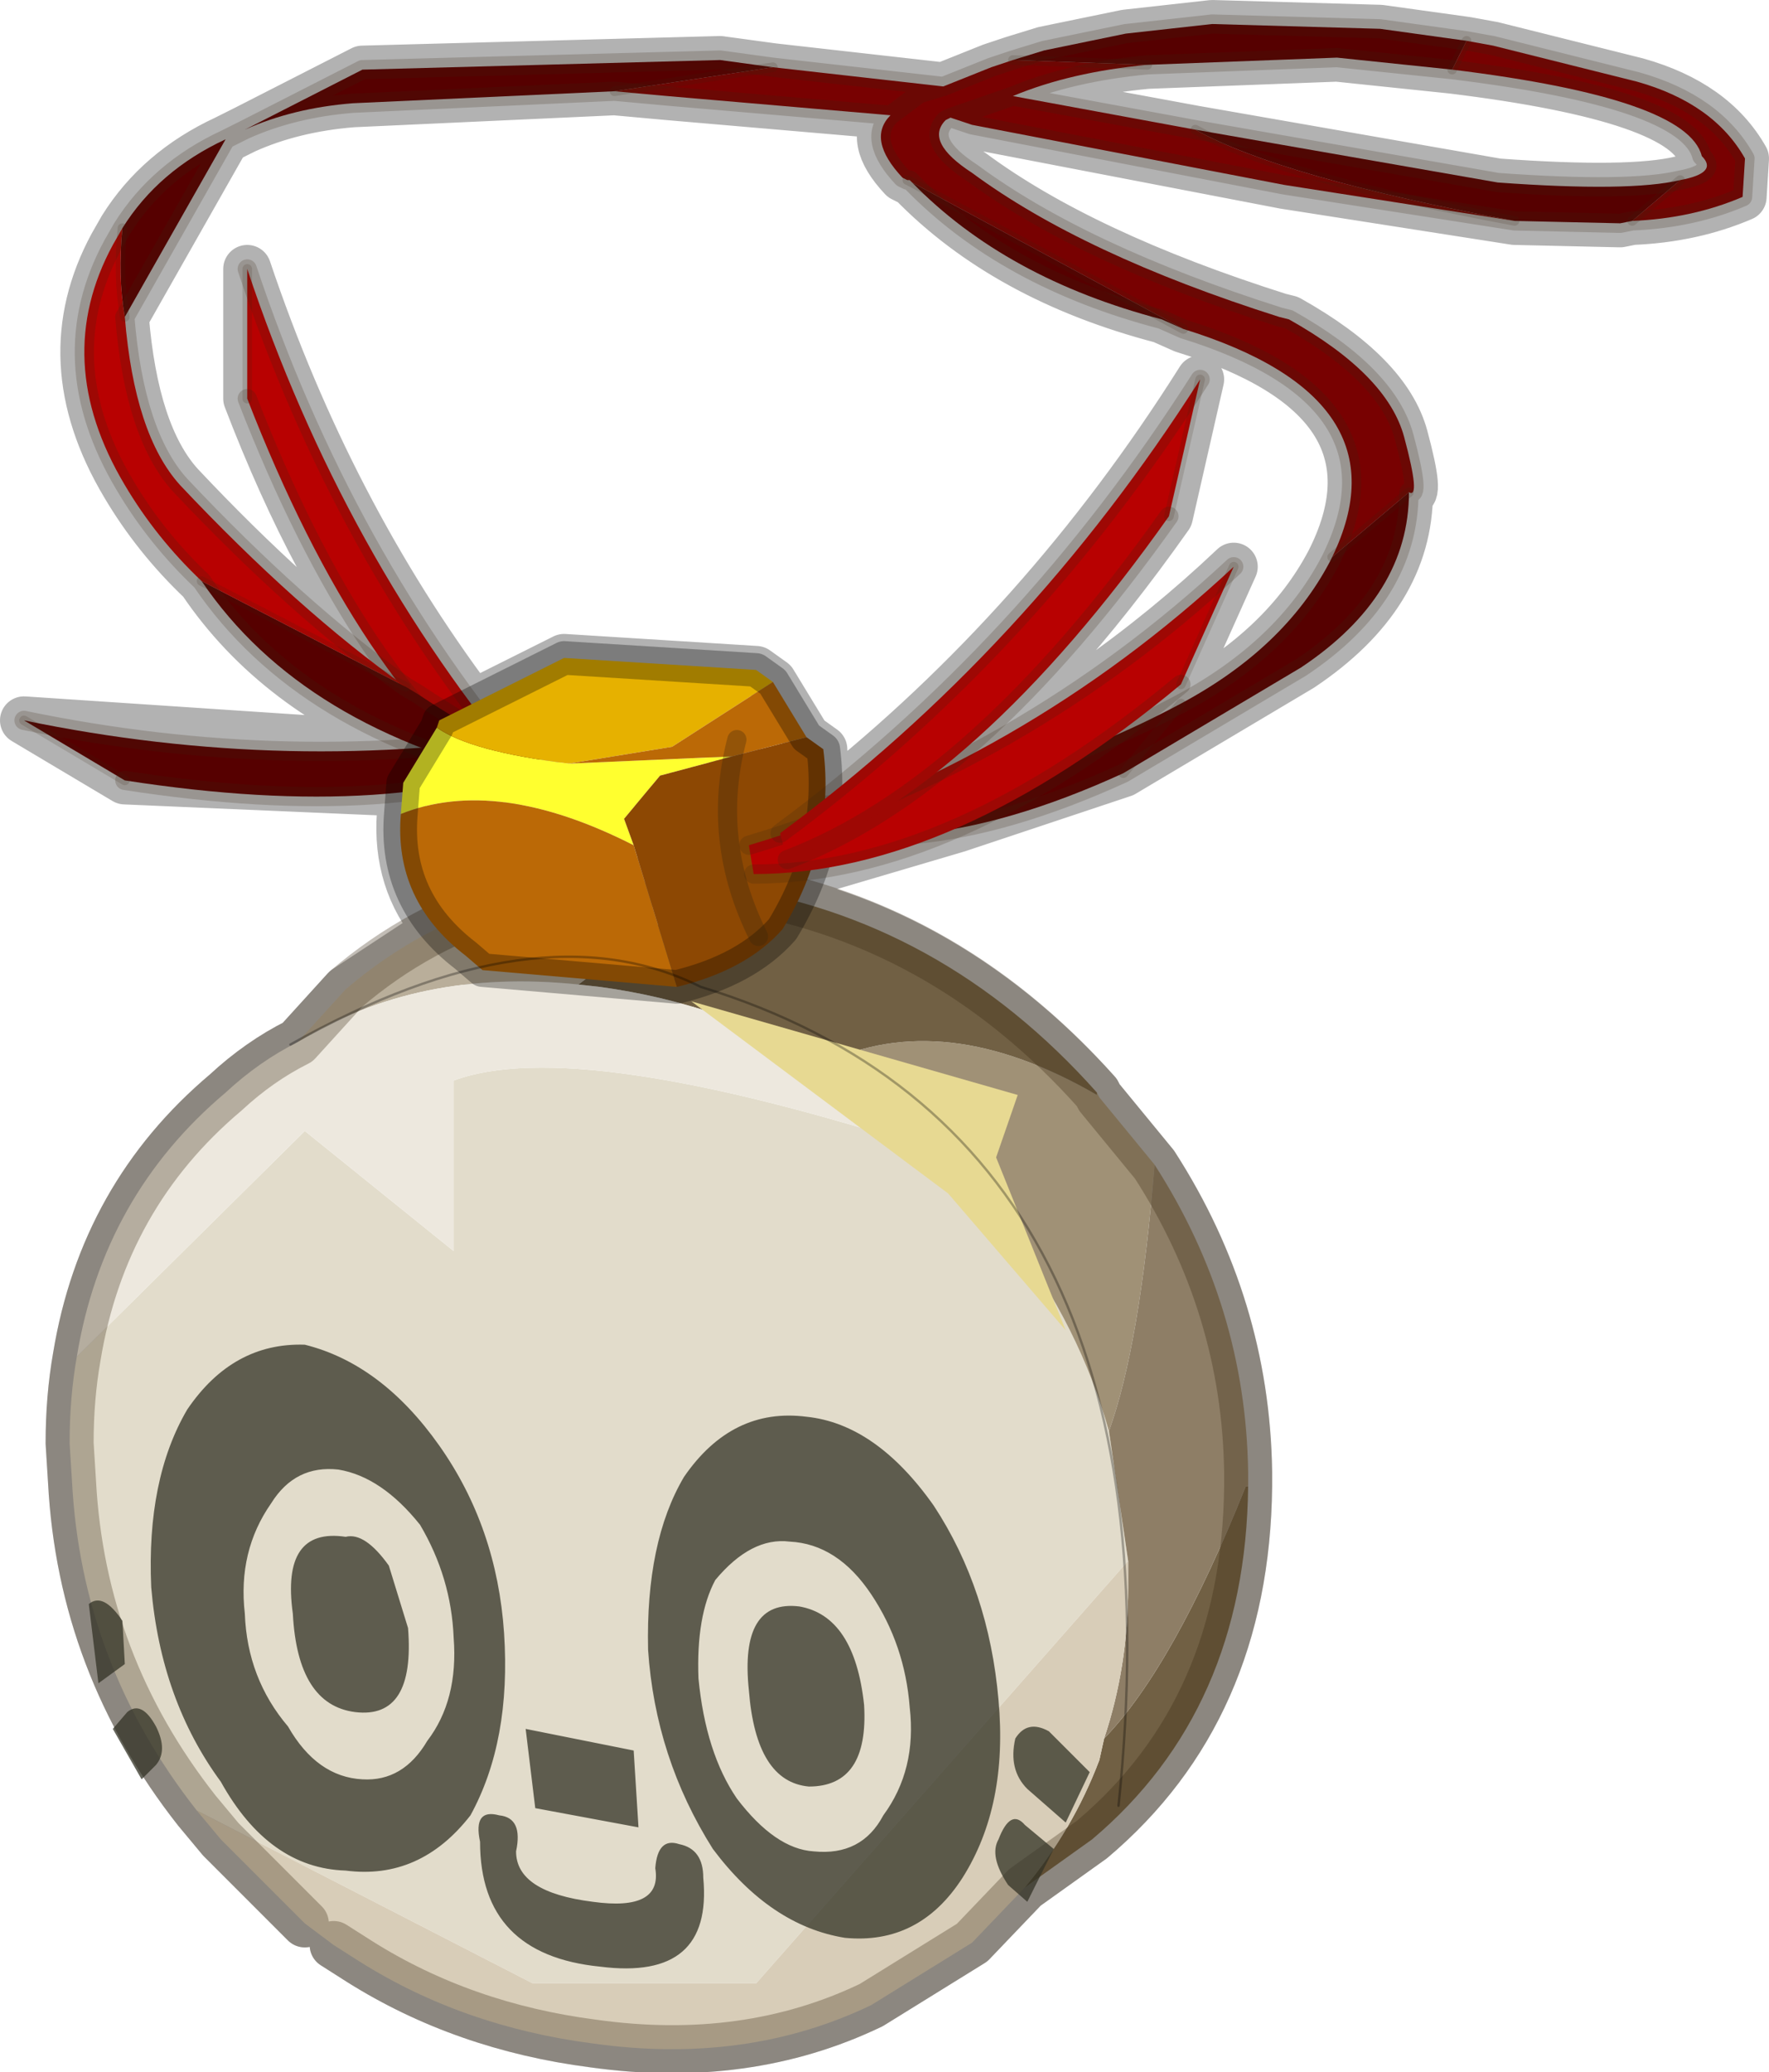 <?xml version="1.0" encoding="UTF-8" standalone="no"?>
<svg xmlns:xlink="http://www.w3.org/1999/xlink" height="43.15px" width="36.85px" xmlns="http://www.w3.org/2000/svg">
  <g transform="matrix(1.0, 0.0, 0.0, 1.0, -262.05, -381.4)">
    <path d="M297.05 385.15 L296.05 386.0 Q297.3 385.95 298.35 385.5 L298.4 384.7 Q297.75 383.55 296.15 383.1 L293.15 382.35 292.6 382.25 292.3 382.85 Q297.2 383.45 297.5 384.65 297.85 385.0 297.05 385.15 296.0 385.4 293.25 385.2 L286.95 384.1 Q288.75 385.1 293.6 386.0 L295.8 386.05 296.05 386.0 M292.6 382.25 L290.8 382.0 287.3 381.9 285.5 382.1 283.8 382.45 283.15 382.65 285.95 382.75 289.9 382.6 292.3 382.85 M268.4 421.45 L266.65 419.7 266.15 419.1 Q263.75 416.05 263.55 412.25 L263.5 411.45 Q263.5 410.5 263.65 409.65 264.2 406.3 266.75 404.15 267.45 403.5 268.25 403.1 L269.25 402.0 271.15 400.75 Q270.3 399.75 270.4 398.35 L270.45 397.9 264.65 397.65 262.55 396.4 270.8 396.95 Q267.8 395.8 266.25 393.5 265.3 392.6 264.65 391.5 263.1 388.9 264.4 386.5 L264.6 386.15 Q265.35 384.95 266.75 384.3 L267.15 384.1 269.6 382.85 277.05 382.65 278.15 382.8 281.7 383.2 282.7 382.8 283.15 382.65 M281.05 385.2 L281.0 385.15 280.95 385.15 281.05 385.2 286.7 388.25 Q291.4 389.7 289.8 393.0 L291.4 391.65 Q291.65 391.8 291.3 390.5 290.95 389.2 288.9 388.05 L288.7 388.0 Q284.6 386.7 282.3 385.0 281.3 384.35 281.75 383.9 L281.85 383.85 283.15 383.4 Q284.35 382.9 285.95 382.75 M281.7 383.2 L281.2 383.35 280.6 383.8 Q280.1 384.3 280.85 385.1 L280.95 385.15 M281.85 383.85 L282.3 384.0 288.8 385.25 293.6 386.0 M277.65 399.0 L278.3 398.75 279.25 398.05 279.2 397.0 278.85 396.75 278.15 395.6 277.8 395.35 273.8 395.1 271.9 396.05 271.45 396.3 271.2 396.4 271.15 396.55 270.9 397.0 270.45 397.7 270.45 397.9 M277.4 396.8 L277.35 397.15 Q276.95 399.05 278.0 401.1 L278.35 400.75 278.7 400.2 278.95 399.55 277.75 399.6 M289.8 393.0 L289.75 393.1 Q288.8 394.9 286.65 396.05 L285.45 397.5 289.15 395.3 Q291.4 393.8 291.4 391.65 M278.95 399.55 L282.0 398.65 285.3 396.75 286.65 395.65 287.75 393.2 Q284.95 395.85 281.6 397.5 L280.9 398.0 279.6 398.8 279.1 399.05 278.45 399.3 M279.25 398.05 Q283.8 394.45 287.05 389.3 L286.4 392.15 Q284.0 395.55 281.6 397.5 M286.95 384.1 L283.15 383.4 M281.05 385.2 Q283.0 387.2 286.25 388.05 L286.7 388.25 M285.3 396.75 L286.65 396.05 M269.0 421.9 L269.55 422.25 Q271.7 423.6 274.4 423.95 277.6 424.4 280.2 423.15 L282.3 421.85 283.4 420.7 284.8 419.7 Q288.0 417.0 288.05 412.35 L288.05 412.05 Q288.0 408.6 286.1 405.65 L284.95 404.25 284.9 404.15 Q282.2 401.15 278.7 400.2 M282.0 398.65 L285.45 397.5 M278.15 382.8 L274.85 383.3 275.95 383.4 280.6 383.8 M267.15 384.1 Q268.15 383.65 269.4 383.55 L274.85 383.3 M266.25 393.5 L270.4 395.65 270.5 395.7 270.35 395.6 Q268.15 394.0 265.8 391.5 264.85 390.45 264.65 388.0 264.5 387.15 264.6 386.15 M271.9 396.05 Q268.9 392.05 267.2 387.0 L267.2 389.7 Q268.6 393.35 270.35 395.6 M270.5 395.7 L270.75 395.85 271.45 396.3 M270.9 397.0 L270.8 396.95 M264.65 388.0 L266.75 384.3 M271.15 400.75 L271.75 401.3 272.1 401.6 272.9 401.85 274.65 402.0 276.15 401.95 278.0 401.1" fill="none" stroke="#000000" stroke-linecap="round" stroke-linejoin="round" stroke-opacity="0.302" stroke-width="1.0"/>
    <path d="M273.7 397.05 Q270.45 398.55 264.65 397.65 L262.55 396.4 Q268.1 397.55 273.5 396.65 L273.7 397.05" fill="#560000" fill-rule="evenodd" stroke="none"/>
    <path d="M264.65 397.65 Q270.45 398.55 273.7 397.05 M273.5 396.65 Q268.1 397.55 262.55 396.4" fill="none" stroke="#382510" stroke-linecap="round" stroke-linejoin="round" stroke-opacity="0.2" stroke-width="0.4"/>
    <path d="M262.55 396.4 L264.65 397.65" fill="none" stroke="#382510" stroke-linecap="round" stroke-linejoin="round" stroke-opacity="0.153" stroke-width="0.2"/>
    <path d="M273.05 397.55 L272.75 398.0 Q269.55 395.75 267.2 389.7 L267.2 387.0 Q269.2 393.0 273.05 397.55" fill="#b80101" fill-rule="evenodd" stroke="none"/>
    <path d="M273.05 397.55 Q269.2 393.0 267.2 387.0 M267.2 389.7 Q269.55 395.75 272.75 398.0" fill="none" stroke="#382510" stroke-linecap="round" stroke-linejoin="round" stroke-opacity="0.2" stroke-width="0.4"/>
    <path d="M267.2 387.0 L267.2 389.7" fill="none" stroke="#382510" stroke-linecap="round" stroke-linejoin="round" stroke-opacity="0.153" stroke-width="0.2"/>
    <path d="M281.5 405.35 L282.4 406.25 283.1 407.1 Q284.55 409.05 285.15 411.2 L285.55 413.9 277.8 422.7 273.15 422.7 266.15 419.1 Q263.75 416.05 263.55 412.25 L263.5 411.45 Q263.5 410.5 263.65 409.65 L268.4 404.95 271.5 407.45 271.5 403.9 Q274.05 402.95 281.5 405.35" fill="#e2dccb" fill-rule="evenodd" stroke="none"/>
    <path d="M284.9 404.15 L284.95 404.25 286.1 405.65 Q285.8 409.4 285.15 411.2 284.55 409.05 283.1 407.1 L282.4 406.25 281.5 405.35 279.2 403.55 Q281.7 402.35 284.9 404.2 L284.9 404.15" fill="#a09176" fill-rule="evenodd" stroke="none"/>
    <path d="M284.9 404.15 L284.9 404.2 Q281.7 402.35 279.2 403.55 277.1 402.3 274.55 401.95 L274.1 401.9 276.8 399.85 277.1 399.85 Q281.65 400.5 284.9 404.15 M288.05 412.35 Q288.0 417.0 284.8 419.7 L283.4 420.7 Q284.4 419.5 284.95 418.05 L285.05 417.6 Q286.5 416.1 288.0 412.35 L288.05 412.35" fill="#716044" fill-rule="evenodd" stroke="none"/>
    <path d="M268.25 403.1 L269.25 402.0 Q272.35 399.35 276.8 399.85 L274.1 401.9 Q270.75 401.55 268.25 403.1" fill="#b9ae9a" fill-rule="evenodd" stroke="none"/>
    <path d="M285.15 411.2 Q285.8 409.4 286.1 405.65 288.0 408.6 288.05 412.05 L288.05 412.35 288.0 412.35 Q286.5 416.1 285.05 417.6 285.55 416.1 285.55 414.45 L285.55 413.9 285.15 411.2" fill="#8e7e66" fill-rule="evenodd" stroke="none"/>
    <path d="M279.2 403.55 L281.5 405.35 Q274.05 402.95 271.5 403.9 L271.5 407.45 268.4 404.95 263.65 409.65 Q264.2 406.3 266.75 404.15 267.45 403.5 268.25 403.1 270.75 401.55 274.1 401.9 L274.55 401.95 Q277.1 402.3 279.2 403.55" fill="#ede8de" fill-rule="evenodd" stroke="none"/>
    <path d="M283.4 420.7 L282.3 421.85 280.2 423.15 Q277.6 424.4 274.4 423.95 271.7 423.6 269.55 422.25 L269.0 421.9 268.4 421.45 266.65 419.7 266.15 419.1 273.15 422.7 277.8 422.7 285.55 413.9 285.55 414.45 Q285.55 416.1 285.05 417.6 L284.95 418.05 Q284.4 419.5 283.4 420.7" fill="#d8cdb8" fill-rule="evenodd" stroke="none"/>
    <path d="M286.1 405.65 L284.95 404.25 284.9 404.15 Q281.65 400.5 277.1 399.85 L276.8 399.85 Q272.35 399.35 269.25 402.0 L268.25 403.1 Q267.45 403.5 266.75 404.15 264.2 406.3 263.65 409.65 263.5 410.5 263.5 411.45 L263.55 412.25 Q263.75 416.05 266.15 419.1 L266.65 419.7 268.4 421.45 M286.1 405.65 Q288.0 408.6 288.05 412.05 L288.05 412.35 Q288.0 417.0 284.8 419.7 L283.4 420.7 282.3 421.85 280.2 423.15 Q277.6 424.4 274.4 423.95 271.7 423.6 269.55 422.25 L269.0 421.9" fill="none" stroke="#382510" stroke-linecap="round" stroke-linejoin="round" stroke-opacity="0.302" stroke-width="1.0"/>
    <path d="M292.3 382.85 L292.6 382.25 293.15 382.35 296.15 383.1 Q297.75 383.55 298.4 384.7 L298.35 385.5 Q297.3 385.95 296.05 386.0 L297.05 385.15 Q297.85 385.0 297.5 384.65 297.2 383.45 292.3 382.85 M283.15 382.65 L285.95 382.75 Q284.35 382.9 283.15 383.4 L286.95 384.1 Q288.75 385.1 293.6 386.0 L288.8 385.25 282.3 384.0 281.85 383.85 281.75 383.9 Q281.3 384.35 282.3 385.0 284.6 386.7 288.7 388.0 L288.9 388.05 Q290.95 389.2 291.3 390.5 291.65 391.8 291.4 391.65 L289.8 393.0 Q291.4 389.7 286.7 388.25 L281.05 385.2 281.0 385.15 280.95 385.15 280.85 385.1 Q280.1 384.3 280.6 383.8 L281.2 383.35 281.7 383.2 282.7 382.8 283.15 382.65 M278.15 382.8 L281.7 383.2 281.2 383.35 280.6 383.8 275.95 383.4 274.85 383.3 278.15 382.8 M283.15 383.4 L281.85 383.85 283.15 383.4" fill="#780101" fill-rule="evenodd" stroke="none"/>
    <path d="M292.3 382.85 L289.9 382.6 285.95 382.75 283.15 382.65 283.8 382.45 285.5 382.1 287.3 381.9 290.8 382.0 292.6 382.25 292.3 382.85 M286.95 384.1 L293.25 385.2 Q296.0 385.4 297.05 385.15 L296.05 386.0 295.8 386.05 293.6 386.0 Q288.75 385.1 286.95 384.1 M281.05 385.2 L286.7 388.25 286.25 388.05 Q283.0 387.2 281.05 385.2 M289.8 393.0 L291.4 391.65 Q291.4 393.8 289.15 395.3 L285.45 397.5 286.65 396.05 285.45 397.5 Q280.65 399.7 277.6 398.2 282.45 398.3 286.65 396.05 288.8 394.9 289.75 393.1 L289.8 393.0 M274.85 383.3 L269.4 383.55 Q268.15 383.65 267.15 384.1 L269.6 382.85 277.05 382.65 278.15 382.8 274.85 383.3 M266.75 384.3 L264.65 388.0 Q264.5 387.15 264.6 386.15 265.35 384.95 266.75 384.3 M270.5 395.7 L270.75 395.85 Q272.7 397.15 274.6 397.85 L274.6 397.9 273.1 397.65 Q268.35 396.6 266.25 393.5 L270.5 395.7" fill="#560000" fill-rule="evenodd" stroke="none"/>
    <path d="M264.65 388.0 Q264.85 390.45 265.8 391.5 268.25 394.1 270.5 395.7 L266.25 393.5 Q265.3 392.6 264.65 391.5 263.1 388.9 264.4 386.5 L264.6 386.15 Q264.5 387.15 264.65 388.0" fill="#b80101" fill-rule="evenodd" stroke="none"/>
    <path d="M285.95 382.75 L289.9 382.6 292.3 382.85 Q297.2 383.45 297.5 384.65 297.85 385.0 297.05 385.15 296.0 385.4 293.25 385.2 L286.95 384.1 283.15 383.4 Q284.35 382.9 285.95 382.75 M292.6 382.25 L290.8 382.0 287.3 381.9 285.5 382.1 283.8 382.45 283.15 382.65 282.7 382.8 281.7 383.2 281.2 383.35 280.6 383.8 275.95 383.4 274.85 383.3 269.4 383.55 Q268.15 383.65 267.15 384.1 L266.75 384.3 264.65 388.0 Q264.85 390.45 265.8 391.5 268.25 394.1 270.5 395.7 L270.75 395.85 Q272.7 397.15 274.6 397.85 L274.65 397.85 277.6 398.2 Q282.45 398.3 286.65 396.05 288.8 394.9 289.75 393.1 L289.8 393.0 Q291.4 389.7 286.7 388.25 L286.25 388.05 Q283.0 387.2 281.05 385.2 L281.0 385.15 280.95 385.15 280.85 385.1 Q280.1 384.3 280.6 383.8 M296.05 386.0 Q297.3 385.95 298.35 385.5 L298.4 384.7 Q297.75 383.55 296.15 383.1 L293.15 382.35 292.6 382.25 M281.85 383.85 L282.3 384.0 288.8 385.25 293.6 386.0 295.8 386.05 296.05 386.0 M278.15 382.8 L281.7 383.2 M291.4 391.65 Q291.65 391.8 291.3 390.5 290.95 389.2 288.9 388.05 L288.7 388.0 Q284.6 386.7 282.3 385.0 281.3 384.35 281.75 383.9 L281.85 383.85 283.15 383.4 M285.45 397.5 L289.15 395.3 Q291.4 393.8 291.4 391.65 M278.15 382.8 L277.05 382.65 269.6 382.85 267.15 384.1 M266.75 384.3 Q265.35 384.95 264.6 386.15 L264.4 386.5 Q263.1 388.9 264.65 391.5 265.3 392.6 266.25 393.5 268.35 396.6 273.1 397.65 L274.6 397.9 274.85 397.95 274.65 397.85 M277.6 398.2 L274.85 397.95 M277.6 398.2 Q280.65 399.7 285.45 397.5" fill="none" stroke="#382510" stroke-linecap="round" stroke-linejoin="round" stroke-opacity="0.2" stroke-width="0.4"/>
    <path d="M292.3 382.85 L292.6 382.25 M283.15 382.65 L285.95 382.75 M293.6 386.0 Q288.75 385.1 286.95 384.1 M296.05 386.0 L297.05 385.15 M281.05 385.2 L286.7 388.25 M289.8 393.0 L291.4 391.65 M280.95 385.15 L281.05 385.2 M286.65 396.05 L285.45 397.5 M274.85 383.3 L278.15 382.8 M264.6 386.15 Q264.5 387.15 264.65 388.0 M266.25 393.5 L270.5 395.7" fill="none" stroke="#382510" stroke-linecap="round" stroke-linejoin="round" stroke-opacity="0.153" stroke-width="0.2"/>
    <path d="M277.3 397.15 L275.8 397.55 275.05 398.45 275.25 399.0 Q272.4 397.55 270.4 398.35 L270.45 397.7 271.15 396.55 Q271.85 397.05 273.9 397.3 L277.3 397.15" fill="#ffff2f" fill-rule="evenodd" stroke="none"/>
    <path d="M271.15 396.55 L271.2 396.4 273.8 395.1 277.8 395.35 278.15 395.6 276.05 396.95 273.9 397.3 Q271.85 397.05 271.15 396.55" fill="#e6b100" fill-rule="evenodd" stroke="none"/>
    <path d="M278.85 396.75 L277.3 397.15 273.9 397.3 276.05 396.95 278.15 395.6 278.85 396.75 M275.25 399.0 L276.15 401.95 272.1 401.6 271.75 401.3 Q270.25 400.15 270.4 398.35 272.4 397.55 275.25 399.0" fill="#bb6906" fill-rule="evenodd" stroke="none"/>
    <path d="M278.85 396.75 L279.2 397.0 Q279.45 398.95 278.35 400.75 277.6 401.6 276.15 401.95 L275.25 399.0 275.05 398.45 275.8 397.55 277.3 397.15 278.85 396.75" fill="#8d4803" fill-rule="evenodd" stroke="none"/>
    <path d="M276.15 401.95 Q277.6 401.6 278.35 400.75 279.45 398.95 279.2 397.0 L278.85 396.75 278.15 395.6 277.8 395.35 273.8 395.1 271.2 396.4 271.15 396.55 270.45 397.7 270.4 398.35 Q270.25 400.15 271.75 401.3 L272.1 401.6 276.15 401.95 Z" fill="none" stroke="#000000" stroke-linecap="round" stroke-linejoin="round" stroke-opacity="0.302" stroke-width="0.7"/>
    <path d="M287.75 393.2 L286.65 395.65 Q281.9 399.6 277.75 399.6 L277.65 399.0 Q283.35 397.3 287.75 393.2" fill="#b80101" fill-rule="evenodd" stroke="none"/>
    <path d="M286.65 395.65 L287.75 393.2" fill="none" stroke="#382510" stroke-linecap="round" stroke-linejoin="round" stroke-opacity="0.153" stroke-width="0.2"/>
    <path d="M287.75 393.2 Q283.35 397.3 277.65 399.0 M277.75 399.6 Q281.9 399.6 286.65 395.65" fill="none" stroke="#382510" stroke-linecap="round" stroke-linejoin="round" stroke-opacity="0.2" stroke-width="0.4"/>
    <path d="M277.4 396.8 Q276.85 398.9 277.85 400.9" fill="none" stroke="#382510" stroke-linecap="round" stroke-linejoin="round" stroke-opacity="0.302" stroke-width="0.4"/>
    <path d="M276.45 402.25 L283.25 404.2 282.8 405.5 284.25 409.1 281.8 406.25 276.45 402.25" fill="#e7d992" fill-rule="evenodd" stroke="none"/>
    <path d="M287.05 389.3 L286.4 392.15 Q282.4 397.8 278.45 399.3 L278.3 398.75 Q283.45 394.95 287.05 389.3" fill="#b80101" fill-rule="evenodd" stroke="none"/>
    <path d="M286.4 392.15 Q282.4 397.8 278.45 399.3 M278.3 398.75 Q283.45 394.95 287.05 389.3" fill="none" stroke="#382510" stroke-linecap="round" stroke-linejoin="round" stroke-opacity="0.2" stroke-width="0.4"/>
    <path d="M287.05 389.3 L286.4 392.15" fill="none" stroke="#382510" stroke-linecap="round" stroke-linejoin="round" stroke-opacity="0.153" stroke-width="0.2"/>
    <path d="M276.3 412.15 Q277.3 410.7 278.85 410.9 280.3 411.05 281.5 412.75 282.65 414.5 282.85 416.8 283.05 419.0 282.1 420.5 281.2 421.9 279.65 421.75 278.1 421.5 276.9 419.9 275.7 418.0 275.55 415.75 275.5 413.5 276.3 412.15 M276.6 416.35 Q276.75 417.9 277.4 418.85 278.2 419.9 279.0 419.95 280.0 420.05 280.45 419.2 281.15 418.25 281.0 416.95 280.9 415.65 280.2 414.6 279.5 413.55 278.5 413.5 277.7 413.4 276.95 414.3 276.55 415.05 276.6 416.35 M278.9 418.6 Q277.8 418.5 277.65 416.6 277.45 414.7 278.7 414.85 279.85 415.05 280.05 416.9 280.15 418.6 278.9 418.6 M283.9 417.45 L284.75 418.3 284.25 419.35 283.45 418.65 Q283.05 418.25 283.2 417.6 283.45 417.2 283.9 417.45 M283.05 420.65 Q282.65 420.05 282.85 419.7 283.1 419.05 283.4 419.4 L284.0 419.9 283.45 421.0 283.05 420.65 M264.65 416.05 L264.1 416.45 263.9 414.8 Q264.2 414.55 264.6 415.15 L264.65 416.05 M265.2 414.45 Q265.1 412.2 265.95 410.75 266.9 409.35 268.4 409.4 270.0 409.8 271.2 411.5 272.4 413.2 272.55 415.4 272.7 417.65 271.85 419.2 270.8 420.55 269.25 420.35 267.65 420.3 266.65 418.5 265.4 416.8 265.2 414.45 M265.0 418.45 L264.4 417.4 264.7 417.05 Q265.0 416.8 265.3 417.35 265.55 417.85 265.3 418.15 L265.0 418.45 M270.15 414.0 L270.55 415.3 Q270.7 417.2 269.45 417.05 268.25 416.9 268.15 415.0 267.9 413.2 269.25 413.4 269.65 413.3 270.15 414.0 M269.1 412.0 Q268.2 411.9 267.7 412.7 267.0 413.7 267.15 415.0 267.2 416.35 268.05 417.35 268.65 418.4 269.6 418.45 270.45 418.5 270.95 417.65 271.6 416.8 271.5 415.5 271.45 414.25 270.8 413.15 270.0 412.15 269.1 412.0 M275.25 417.85 L275.35 419.45 273.2 419.05 273.0 417.4 275.25 417.85 M275.7 420.3 Q275.75 419.65 276.2 419.8 276.7 419.9 276.7 420.5 276.9 422.65 274.55 422.35 272.05 422.1 272.05 419.75 271.9 419.05 272.45 419.2 272.95 419.25 272.8 419.95 272.8 420.8 274.4 421.0 275.85 421.2 275.7 420.3" fill="#333326" fill-opacity="0.753" fill-rule="evenodd" stroke="none"/>
    <path d="M268.1 403.15 Q273.25 400.25 276.65 401.95 286.8 405.05 285.35 419.0" fill="none" stroke="#000000" stroke-linecap="round" stroke-linejoin="round" stroke-opacity="0.302" stroke-width="0.05"/>
  </g>
</svg>
